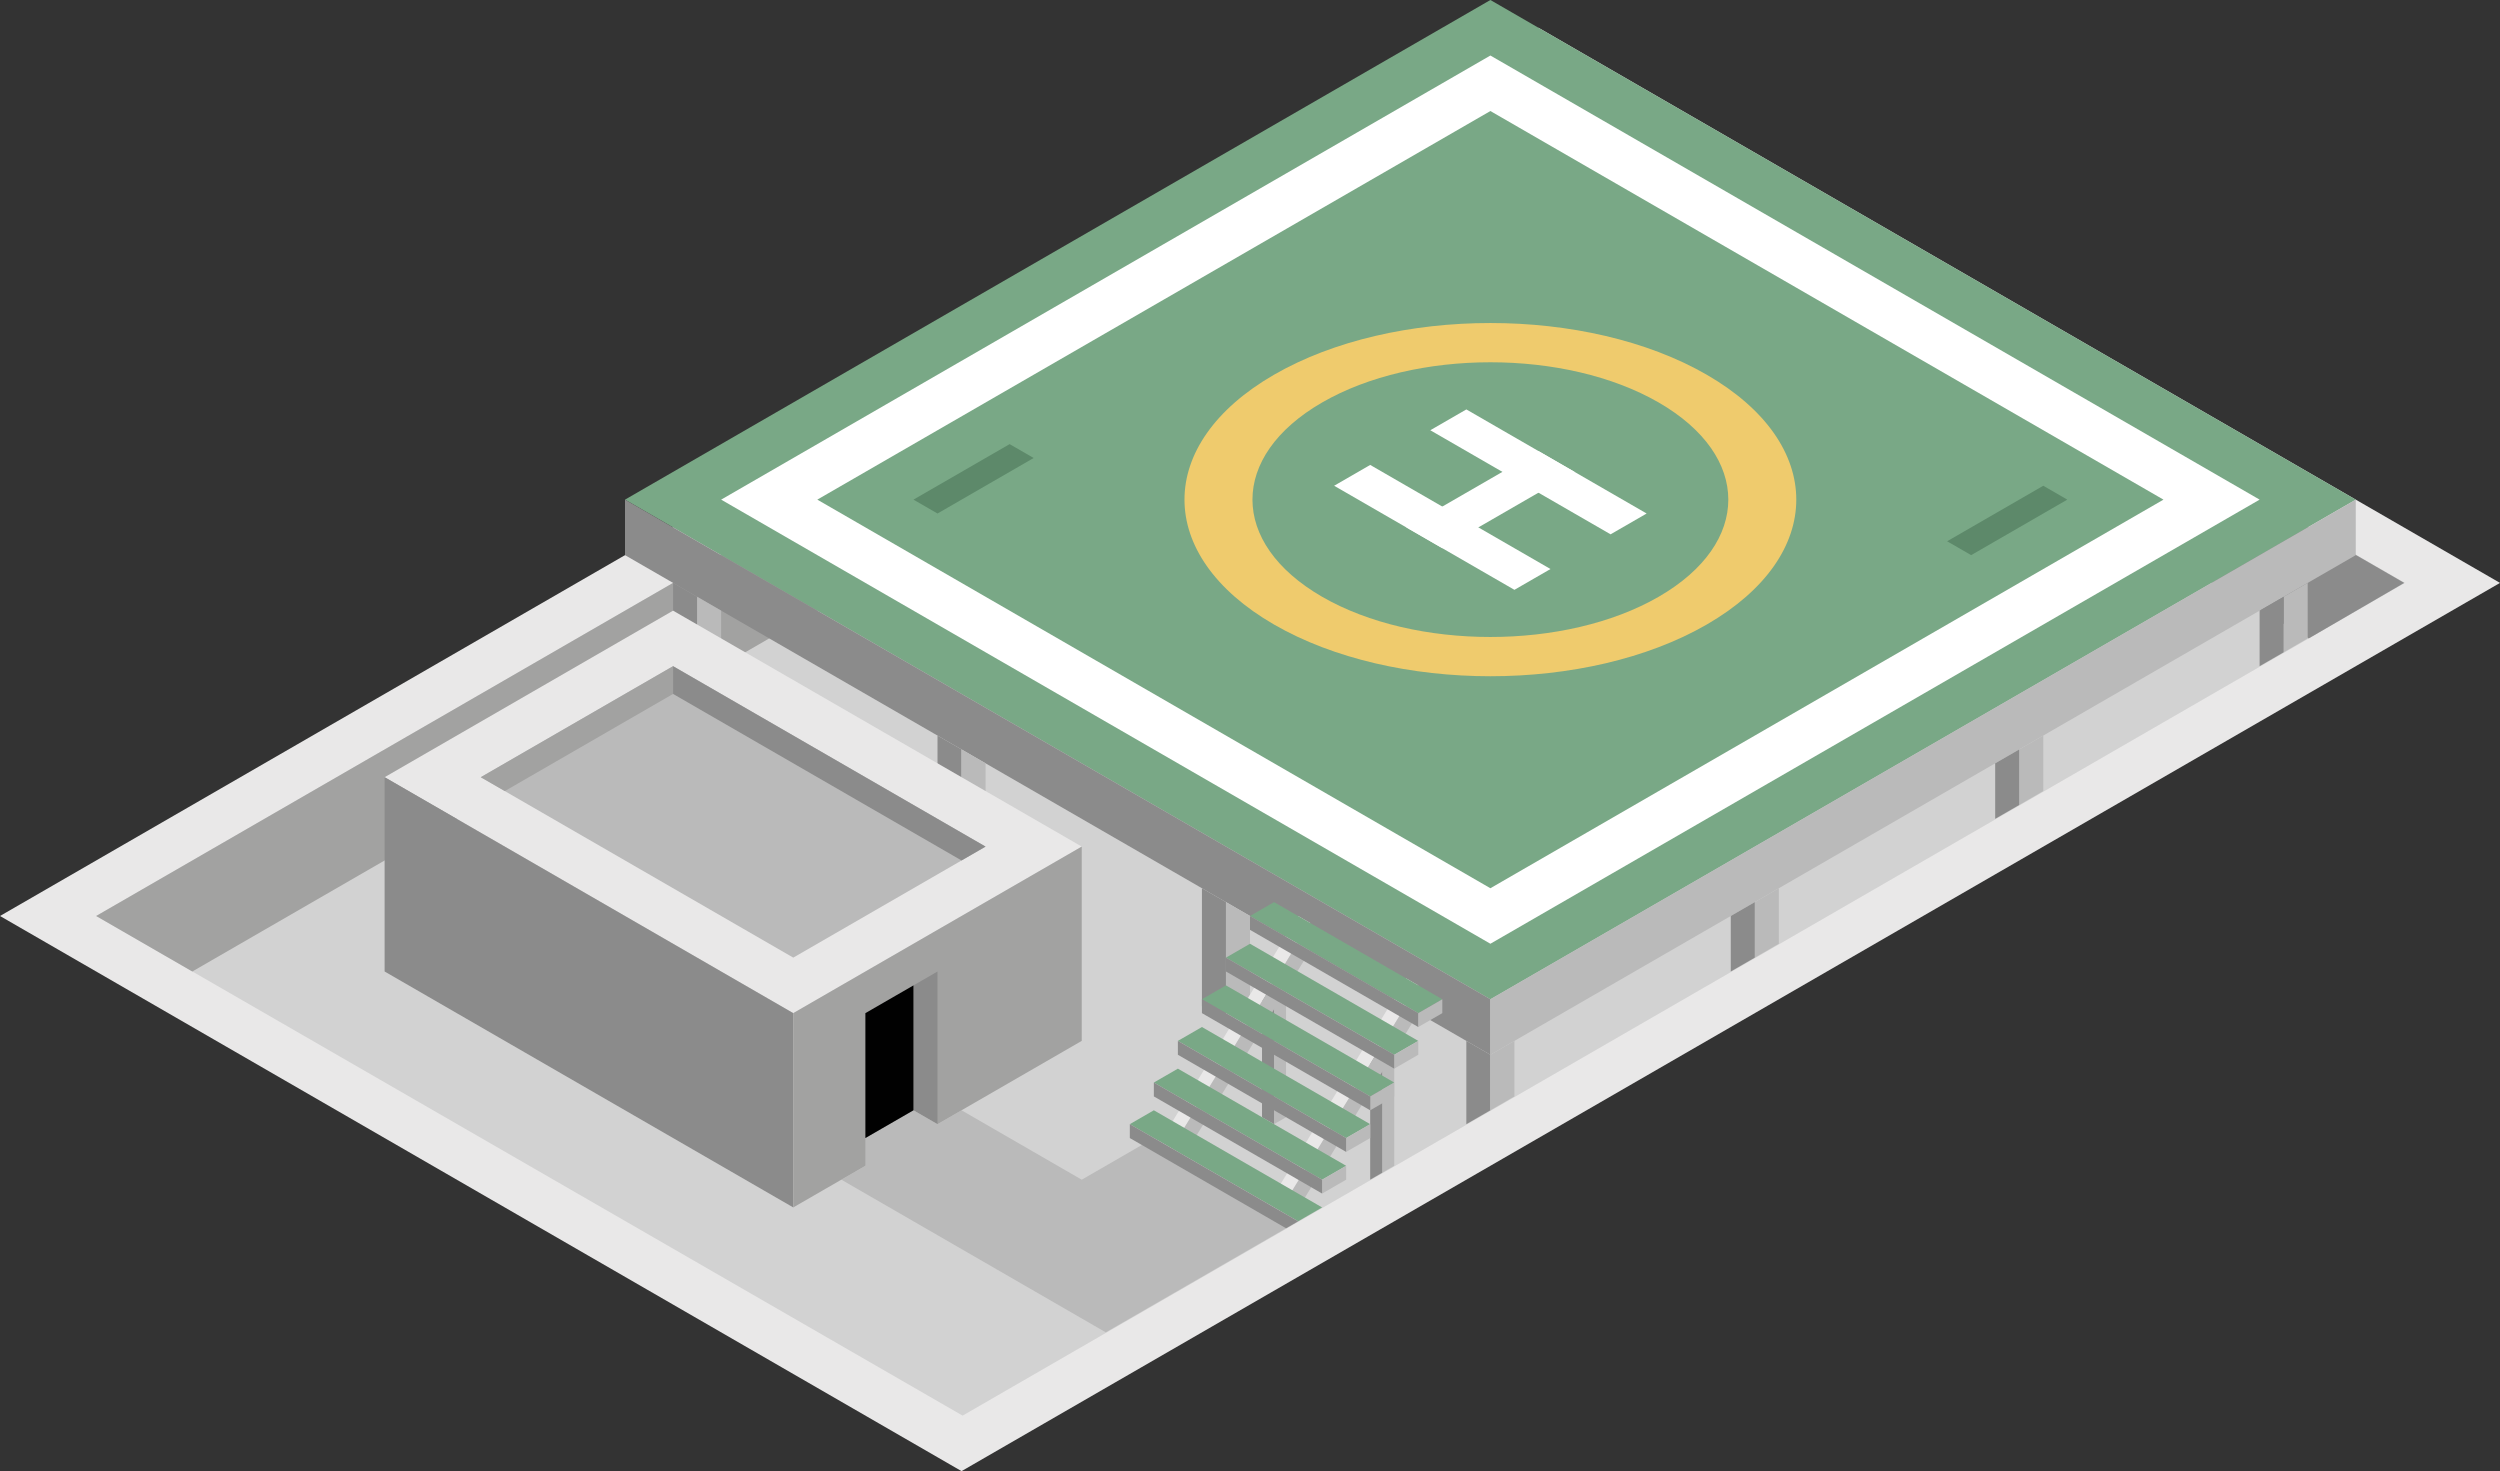 <svg id="Layer_1" data-name="Layer 1" xmlns="http://www.w3.org/2000/svg" viewBox="0 0 260 152.998">
  <rect x="0" y="0" width="260" height="152.998" fill="#333333" stroke="none"/>
  <defs>
    <style>
      .cls-1 {
        fill: #e9e8e8;
      }

      .cls-2 {
        fill: #d2d2d2;
      }

      .cls-3 {
        fill: #8b8b8b;
      }

      .cls-4 {
        fill: #a2a2a1;
      }

      .cls-5 {
        fill: #79a886;
      }

      .cls-6 {
        fill: #bababa;
      }

      .cls-7 {
        fill: #fff;
      }

      .cls-8 {
        fill: #efcb6d;
      }

      .cls-9 {
        fill: #5d896a;
      }

      .cls-10 {
        fill: #010101;
      }
    </style>
  </defs>
  <title>Artboard 6</title>
  <g>
    <path id="Path" class="cls-1" d="M0,95.263,160,2.887,260,60.622l-160,92.376Z"/>
    <path id="Path-2" data-name="Path" class="cls-2" d="M160,8.66l90.111,51.962-150,86.603L10,95.263Z"/>
    <path id="Path-3" data-name="Path" class="cls-3" d="M150.037,2.887v11.547l90.074,51.962,9.926-5.774Z"/>
    <path id="Path-4" data-name="Path" class="cls-4" d="M10,95.263,160,8.66v11.547L20,101.036Z"/>
    <path id="Path-5" data-name="Path" class="cls-5" d="M155,0,65,51.962l90,51.962,90-51.962Z"/>
    <path id="Path-6" data-name="Path" class="cls-3" d="M65,51.962V57.735l90,51.962V103.923Z"/>
    <path id="Path-7" data-name="Path" class="cls-6" d="M245,51.962V57.735l-90,51.962V103.923Z"/>
    <path id="Path-8" data-name="Path" class="cls-6" d="M240,60.622l-2.5,1.443v5.774l2.5-1.443Z"/>
    <g id="Group">
      <path id="Path-9" data-name="Path" class="cls-3" d="M70,60.622l2.5,1.443v11.547L70,72.169Z"/>
      <path id="Path-10" data-name="Path" class="cls-6" d="M75,72.169l-2.5,1.443V62.065L75,63.508Z"/>
    </g>
    <g id="Group-2" data-name="Group">
      <path id="Path-11" data-name="Path" class="cls-3" d="M125,92.376l2.5,1.443v12.269l-2.5-1.443Z"/>
      <path id="Path-12" data-name="Path" class="cls-6" d="M130,103.923l-2.5,1.443V93.819l2.5,1.443Z"/>
    </g>
    <g id="Group-3" data-name="Group">
      <path id="Path-13" data-name="Path" class="cls-6" d="M185,92.376l-2.5,1.443v5.774L185,98.15Z"/>
      <path id="Path-14" data-name="Path" class="cls-3" d="M180,101.036l2.5-1.443V93.819L180,95.263Z"/>
    </g>
    <g id="Group-4" data-name="Group">
      <path id="Path-15" data-name="Path" class="cls-3" d="M97.5,76.499l2.5,1.443v11.547l-2.5-1.443Z"/>
      <path id="Path-16" data-name="Path" class="cls-6" d="M102.5,88.046,100,89.489V77.942l2.5,1.443Z"/>
    </g>
    <g id="Group-5" data-name="Group">
      <path id="Path-17" data-name="Path" class="cls-6" d="M212.5,76.499,210,77.942v5.774l2.5-1.443Z"/>
      <path id="Path-18" data-name="Path" class="cls-3" d="M207.5,85.159l2.5-1.443V77.942l-2.5,1.443Z"/>
    </g>
    <path id="Path-19" data-name="Path" class="cls-3" d="M235,69.282l2.5-1.443V62.065L235,63.508Z"/>
    <g id="Group-6" data-name="Group">
      <path id="Path-20" data-name="Path" class="cls-3" d="M152.5,108.253l2.5,1.443V115.47l-2.5,1.443Z"/>
      <path id="Path-21" data-name="Path" class="cls-6" d="M157.5,114.027,155,115.47v-5.774l2.5-1.443Z"/>
    </g>
    <path id="Path-22" data-name="Path" class="cls-7" d="M75,51.962l80-46.188,80,46.188L155,98.15Z"/>
    <path id="Path-23" data-name="Path" class="cls-5" d="M155,11.547,85,51.962,155,92.376l70-40.414Z"/>
    <path id="Path-24" data-name="Path" class="cls-6" d="M143.75,121.965l1.25-.722v-12.99l-1.25.722Z"/>
    <path id="Path-25" data-name="Path" class="cls-6" d="M132.5,116.913l1.25-.722V101.758l-1.25.722Z"/>
    <path id="Path-26" data-name="Path" class="cls-3" d="M142.5,122.687l1.25-.722v-12.99l-1.25.722Z"/>
    <path id="Path-27" data-name="Path" class="cls-3" d="M131.25,116.192l1.25.722V102.48l-1.25.722Z"/>
    <path id="Path-28" data-name="Path" class="cls-8" d="M132.5,38.971h0c-12.418,7.17-12.418,18.811,0,25.981h0c12.418,7.17,32.582,7.17,45,0h0c12.418-7.17,12.418-18.811,0-25.981h0C165.082,31.802,144.918,31.802,132.5,38.971Z"/>
    <path id="Path-29" data-name="Path" class="cls-5" d="M137.5,41.858h0c-9.659,5.576-9.659,14.631,0,20.207h0c9.659,5.576,25.341,5.576,35,0h0c9.659-5.576,9.659-14.631,0-20.207h0C162.841,36.282,147.159,36.282,137.5,41.858Z"/>
    <path id="Path-30" data-name="Path" class="cls-1" d="M131.25,126.295l1.25.722,15-24.537-1.25-.722Z"/>
    <path id="Path-31" data-name="Path" class="cls-1" d="M120,119.8l1.25.722,15-24.537L135,95.263Z"/>
    <path id="Path-32" data-name="Path" class="cls-6" d="M147.5,105.366V102.48L133.75,124.852v2.887Z"/>
    <path id="Path-33" data-name="Path" class="cls-6" d="M136.25,98.871V95.984L122.5,118.357v2.887Z"/>
    <g id="Group-7" data-name="Group">
      <g id="Group-8" data-name="Group">
        <path id="Path-34" data-name="Path" class="cls-7" d="M138.75,50.518l3.75-2.165,18.75,10.825-3.75,2.165Z"/>
        <path id="Path-35" data-name="Path" class="cls-7" d="M148.75,44.745l3.75-2.165,18.75,10.825L167.5,55.57Z"/>
        <path id="Path-36" data-name="Path" class="cls-7" d="M146.25,54.848,160,46.91l3.75,2.165L150,57.013Z"/>
      </g>
    </g>
    <path id="Path-37" data-name="Path" class="cls-5" d="M150,103.923l-2.5,1.443L130,95.263l2.5-1.443Z"/>
    <path id="Path-38" data-name="Path" class="cls-5" d="M145,112.583l-2.5,1.443L125,103.923l2.5-1.443Z"/>
    <path id="Path-39" data-name="Path" class="cls-5" d="M140,121.243l-2.5,1.443L120,112.583l2.5-1.443Z"/>
    <path id="Path-40" data-name="Path" class="cls-5" d="M147.5,108.253l-2.5,1.443L127.5,99.593,130,98.15Z"/>
    <path id="Path-41" data-name="Path" class="cls-5" d="M142.5,116.913l-2.5,1.443-17.5-10.104L125,106.81Z"/>
    <path id="Path-42" data-name="Path" class="cls-5" d="M137.5,125.574,135,127.017l-17.5-10.104L120,115.47Z"/>
    <path id="Path-43" data-name="Path" class="cls-6" d="M87.5,122.687,115,138.564l20-11.547-15-8.66-7.5,4.33L100,115.47Z"/>
    <path id="Path-44" data-name="Path" class="cls-6" d="M140,119.8l2.5-1.443v-1.443l-2.5,1.443Z"/>
    <path id="Path-45" data-name="Path" class="cls-6" d="M145,111.14l2.5-1.443v-1.443l-2.5,1.443Z"/>
    <path id="Path-46" data-name="Path" class="cls-6" d="M137.5,124.13l2.5-1.443v-1.443l-2.5,1.443Z"/>
    <path id="Path-47" data-name="Path" class="cls-6" d="M142.5,115.47l2.5-1.443v-1.443l-2.5,1.443Z"/>
    <path id="Path-48" data-name="Path" class="cls-6" d="M147.5,106.81l2.5-1.443V103.923l-2.5,1.443Z"/>
    <path id="Path-49" data-name="Path" class="cls-3" d="M130,95.263l17.5,10.104V106.81L130,96.706Z"/>
    <path id="Path-50" data-name="Path" class="cls-3" d="M127.5,99.593,145,109.697V111.14l-17.5-10.104Z"/>
    <path id="Path-51" data-name="Path" class="cls-3" d="M125,103.923l17.5,10.104V115.47L125,105.366Z"/>
    <path id="Path-52" data-name="Path" class="cls-3" d="M122.5,108.253,140,118.357V119.8l-17.5-10.104Z"/>
    <path id="Path-53" data-name="Path" class="cls-3" d="M120,112.583l17.5,10.104V124.13L120,114.027Z"/>
    <path id="Path-54" data-name="Path" class="cls-3" d="M117.5,116.913,135,127.017l-1.25.722-16.25-9.382Z"/>
    <path id="Path-55" data-name="Path" class="cls-9" d="M212.5,50.518l2.5,1.443L205,57.735l-2.5-1.443Z"/>
    <path id="Path-56" data-name="Path" class="cls-9" d="M105,46.188l2.5,1.443-10,5.774L95,51.962Z"/>
    <path id="Path-57" data-name="Path" class="cls-1" d="M70,63.508l42.5,24.537-30,17.32L40,80.829Z"/>
    <path id="Path-58" data-name="Path" class="cls-3" d="M82.5,125.574,40,101.036V80.829l42.5,24.537Z"/>
    <path id="Path-59" data-name="Path" class="cls-4" d="M82.5,105.366v20.207l30-17.32V88.046Z"/>
    <path id="Path-60" data-name="Path" class="cls-6" d="M50,80.829,82.5,99.593l20-11.547L70,69.282Z"/>
    <path id="Path-61" data-name="Path" class="cls-4" d="M70,69.282v2.887L52.5,82.272,50,80.829Z"/>
    <path id="Path-62" data-name="Path" class="cls-3" d="M102.5,88.046,100,89.489l-30-17.32V69.282Z"/>
    <path id="Path-63" data-name="Path" class="cls-3" d="M97.5,116.913,95,115.47V102.48l2.5-1.443Z"/>
    <path id="Path-64" data-name="Path" class="cls-6" d="M90,118.357l5-2.887,5,2.887-7.5,4.33L90,121.243Z"/>
    <path id="Path-65" data-name="Path" class="cls-10" d="M95,115.47l-5,2.887v-12.99l5-2.887Z"/>
  </g>
</svg>
